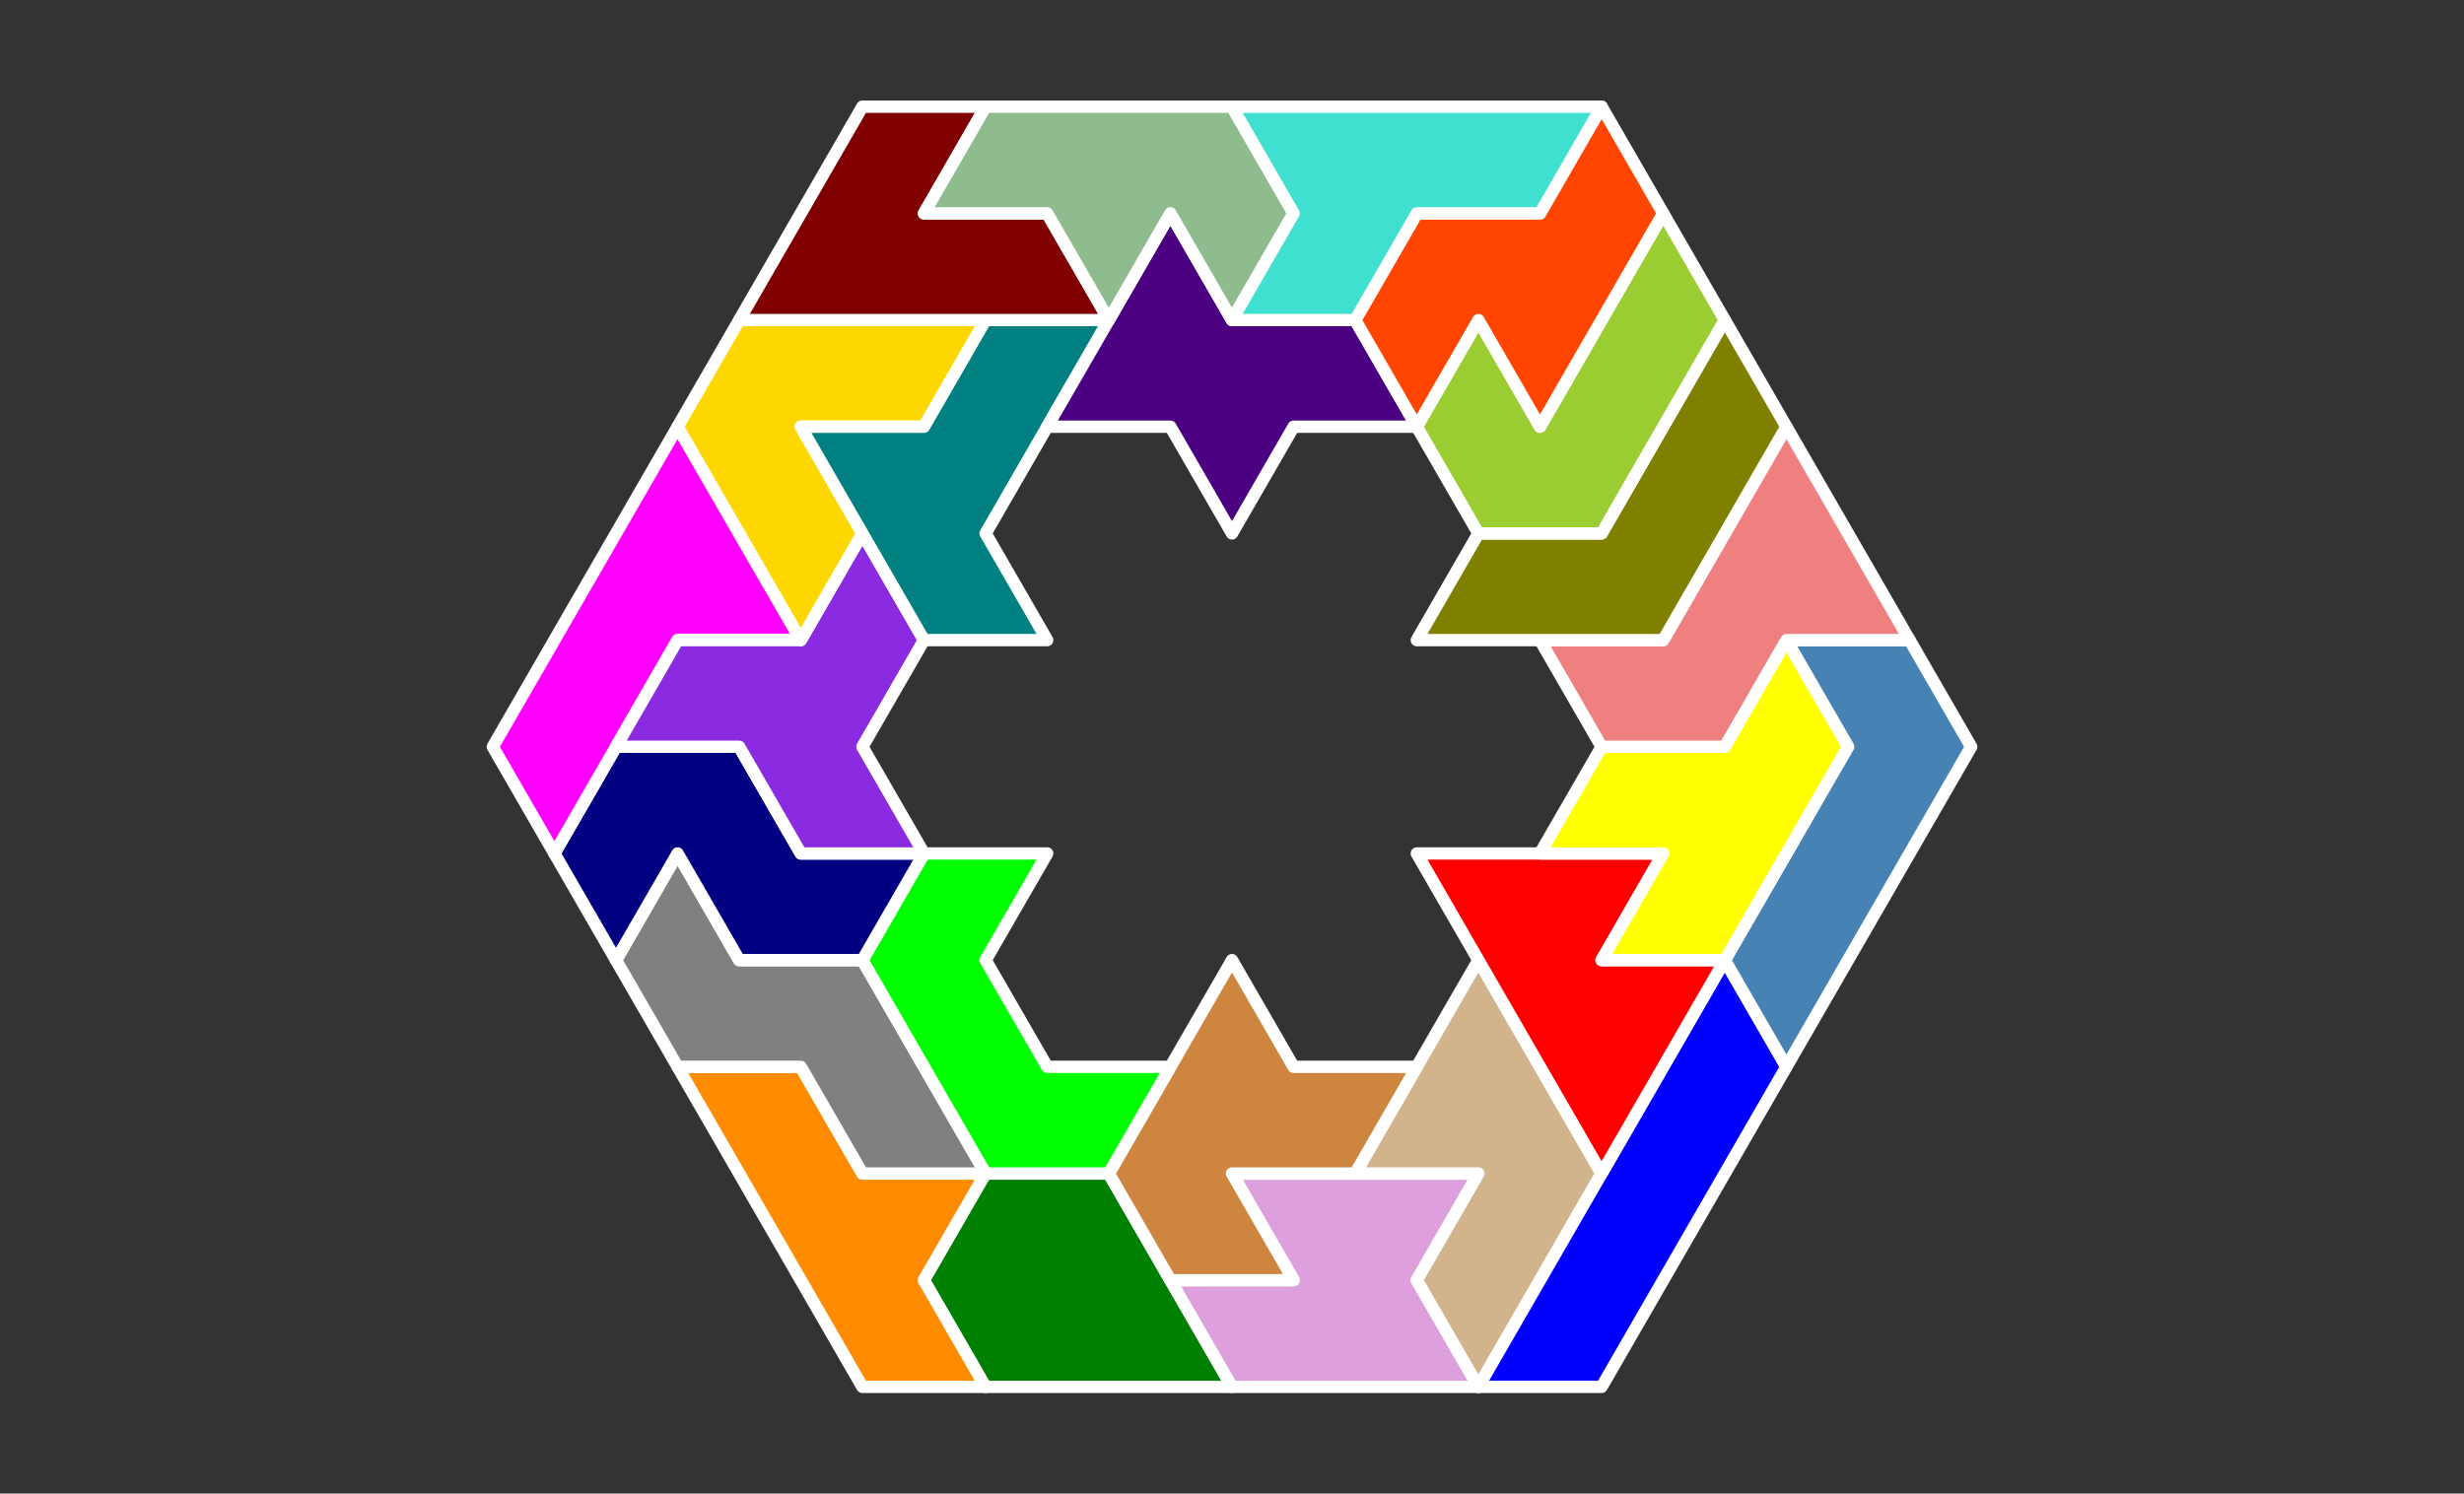 <?xml version="1.0" standalone="no"?>
<!-- Created by Polyform Puzzler (http://puzzler.sourceforge.net/) -->
<svg width="200.0" height="121.244" viewBox="0 0 200.0 121.244"
     xmlns="http://www.w3.org/2000/svg"
     xmlns:xlink="http://www.w3.org/1999/xlink">
<rect x="0" y="0" width="200.0" height="121.244" fill="#333333" stroke="none"/>
<g>
<polygon fill="darkorange" stroke="white"
         stroke-width="1" stroke-linejoin="round"
         points="65.000,103.923 70.000,112.583 80.000,112.583 75.000,103.923 80.000,95.263 70.000,95.263 65.000,86.603 55.000,86.603">
<desc>E7</desc>
</polygon>
<polygon fill="green" stroke="white"
         stroke-width="1" stroke-linejoin="round"
         points="75.000,103.923 80.000,112.583 100.000,112.583 90.000,95.263 80.000,95.263">
<desc>D7</desc>
</polygon>
<polygon fill="plum" stroke="white"
         stroke-width="1" stroke-linejoin="round"
         points="95.000,103.923 100.000,112.583 120.000,112.583 115.000,103.923 120.000,95.263 100.000,95.263 105.000,103.923">
<desc>B7</desc>
</polygon>
<polygon fill="tan" stroke="white"
         stroke-width="1" stroke-linejoin="round"
         points="115.000,103.923 120.000,112.583 130.000,95.263 120.000,77.942 110.000,95.263 120.000,95.263">
<desc>U7</desc>
</polygon>
<polygon fill="blue" stroke="white"
         stroke-width="1" stroke-linejoin="round"
         points="120.000,112.583 130.000,112.583 145.000,86.603 140.000,77.942">
<desc>I7</desc>
</polygon>
<polygon fill="peru" stroke="white"
         stroke-width="1" stroke-linejoin="round"
         points="90.000,95.263 95.000,103.923 105.000,103.923 100.000,95.263 110.000,95.263 115.000,86.603 105.000,86.603 100.000,77.942">
<desc>A7</desc>
</polygon>
<polygon fill="gray" stroke="white"
         stroke-width="1" stroke-linejoin="round"
         points="65.000,86.603 70.000,95.263 80.000,95.263 70.000,77.942 60.000,77.942 55.000,69.282 50.000,77.942 55.000,86.603">
<desc>N7</desc>
</polygon>
<polygon fill="lime" stroke="white"
         stroke-width="1" stroke-linejoin="round"
         points="75.000,86.603 80.000,95.263 90.000,95.263 95.000,86.603 85.000,86.603 80.000,77.942 85.000,69.282 75.000,69.282 70.000,77.942">
<desc>C7</desc>
</polygon>
<polygon fill="red" stroke="white"
         stroke-width="1" stroke-linejoin="round"
         points="125.000,86.603 130.000,95.263 140.000,77.942 130.000,77.942 135.000,69.282 115.000,69.282">
<desc>M7</desc>
</polygon>
<polygon fill="steelblue" stroke="white"
         stroke-width="1" stroke-linejoin="round"
         points="140.000,77.942 145.000,86.603 160.000,60.622 155.000,51.962 145.000,51.962 150.000,60.622">
<desc>L7</desc>
</polygon>
<polygon fill="navy" stroke="white"
         stroke-width="1" stroke-linejoin="round"
         points="45.000,69.282 50.000,77.942 55.000,69.282 60.000,77.942 70.000,77.942 75.000,69.282 65.000,69.282 60.000,60.622 50.000,60.622">
<desc>S7</desc>
</polygon>
<polygon fill="yellow" stroke="white"
         stroke-width="1" stroke-linejoin="round"
         points="130.000,77.942 140.000,77.942 150.000,60.622 145.000,51.962 140.000,60.622 130.000,60.622 125.000,69.282 135.000,69.282">
<desc>Y7</desc>
</polygon>
<polygon fill="magenta" stroke="white"
         stroke-width="1" stroke-linejoin="round"
         points="40.000,60.622 45.000,69.282 55.000,51.962 65.000,51.962 55.000,34.641">
<desc>P7</desc>
</polygon>
<polygon fill="blueviolet" stroke="white"
         stroke-width="1" stroke-linejoin="round"
         points="60.000,60.622 65.000,69.282 75.000,69.282 70.000,60.622 75.000,51.962 70.000,43.301 65.000,51.962 55.000,51.962 50.000,60.622">
<desc>W7</desc>
</polygon>
<polygon fill="lightcoral" stroke="white"
         stroke-width="1" stroke-linejoin="round"
         points="125.000,51.962 130.000,60.622 140.000,60.622 145.000,51.962 155.000,51.962 145.000,34.641 135.000,51.962">
<desc>Q7</desc>
</polygon>
<polygon fill="gold" stroke="white"
         stroke-width="1" stroke-linejoin="round"
         points="60.000,43.301 65.000,51.962 70.000,43.301 65.000,34.641 75.000,34.641 80.000,25.981 60.000,25.981 55.000,34.641">
<desc>V7</desc>
</polygon>
<polygon fill="teal" stroke="white"
         stroke-width="1" stroke-linejoin="round"
         points="70.000,43.301 75.000,51.962 85.000,51.962 80.000,43.301 90.000,25.981 80.000,25.981 75.000,34.641 65.000,34.641">
<desc>T7</desc>
</polygon>
<polygon fill="olive" stroke="white"
         stroke-width="1" stroke-linejoin="round"
         points="115.000,51.962 135.000,51.962 145.000,34.641 140.000,25.981 130.000,43.301 120.000,43.301">
<desc>R7</desc>
</polygon>
<polygon fill="indigo" stroke="white"
         stroke-width="1" stroke-linejoin="round"
         points="95.000,34.641 100.000,43.301 105.000,34.641 115.000,34.641 110.000,25.981 100.000,25.981 95.000,17.321 85.000,34.641">
<desc>X7</desc>
</polygon>
<polygon fill="yellowgreen" stroke="white"
         stroke-width="1" stroke-linejoin="round"
         points="115.000,34.641 120.000,43.301 130.000,43.301 140.000,25.981 135.000,17.321 125.000,34.641 120.000,25.981">
<desc>J7</desc>
</polygon>
<polygon fill="orangered" stroke="white"
         stroke-width="1" stroke-linejoin="round"
         points="110.000,25.981 115.000,34.641 120.000,25.981 125.000,34.641 135.000,17.321 130.000,8.660 125.000,17.321 115.000,17.321">
<desc>Z7</desc>
</polygon>
<polygon fill="maroon" stroke="white"
         stroke-width="1" stroke-linejoin="round"
         points="60.000,25.981 90.000,25.981 85.000,17.321 75.000,17.321 80.000,8.660 70.000,8.660">
<desc>G7</desc>
</polygon>
<polygon fill="darkseagreen" stroke="white"
         stroke-width="1" stroke-linejoin="round"
         points="85.000,17.321 90.000,25.981 95.000,17.321 100.000,25.981 105.000,17.321 100.000,8.660 80.000,8.660 75.000,17.321">
<desc>F7</desc>
</polygon>
<polygon fill="turquoise" stroke="white"
         stroke-width="1" stroke-linejoin="round"
         points="100.000,25.981 110.000,25.981 115.000,17.321 125.000,17.321 130.000,8.660 100.000,8.660 105.000,17.321">
<desc>H7</desc>
</polygon>
</g>
</svg>
